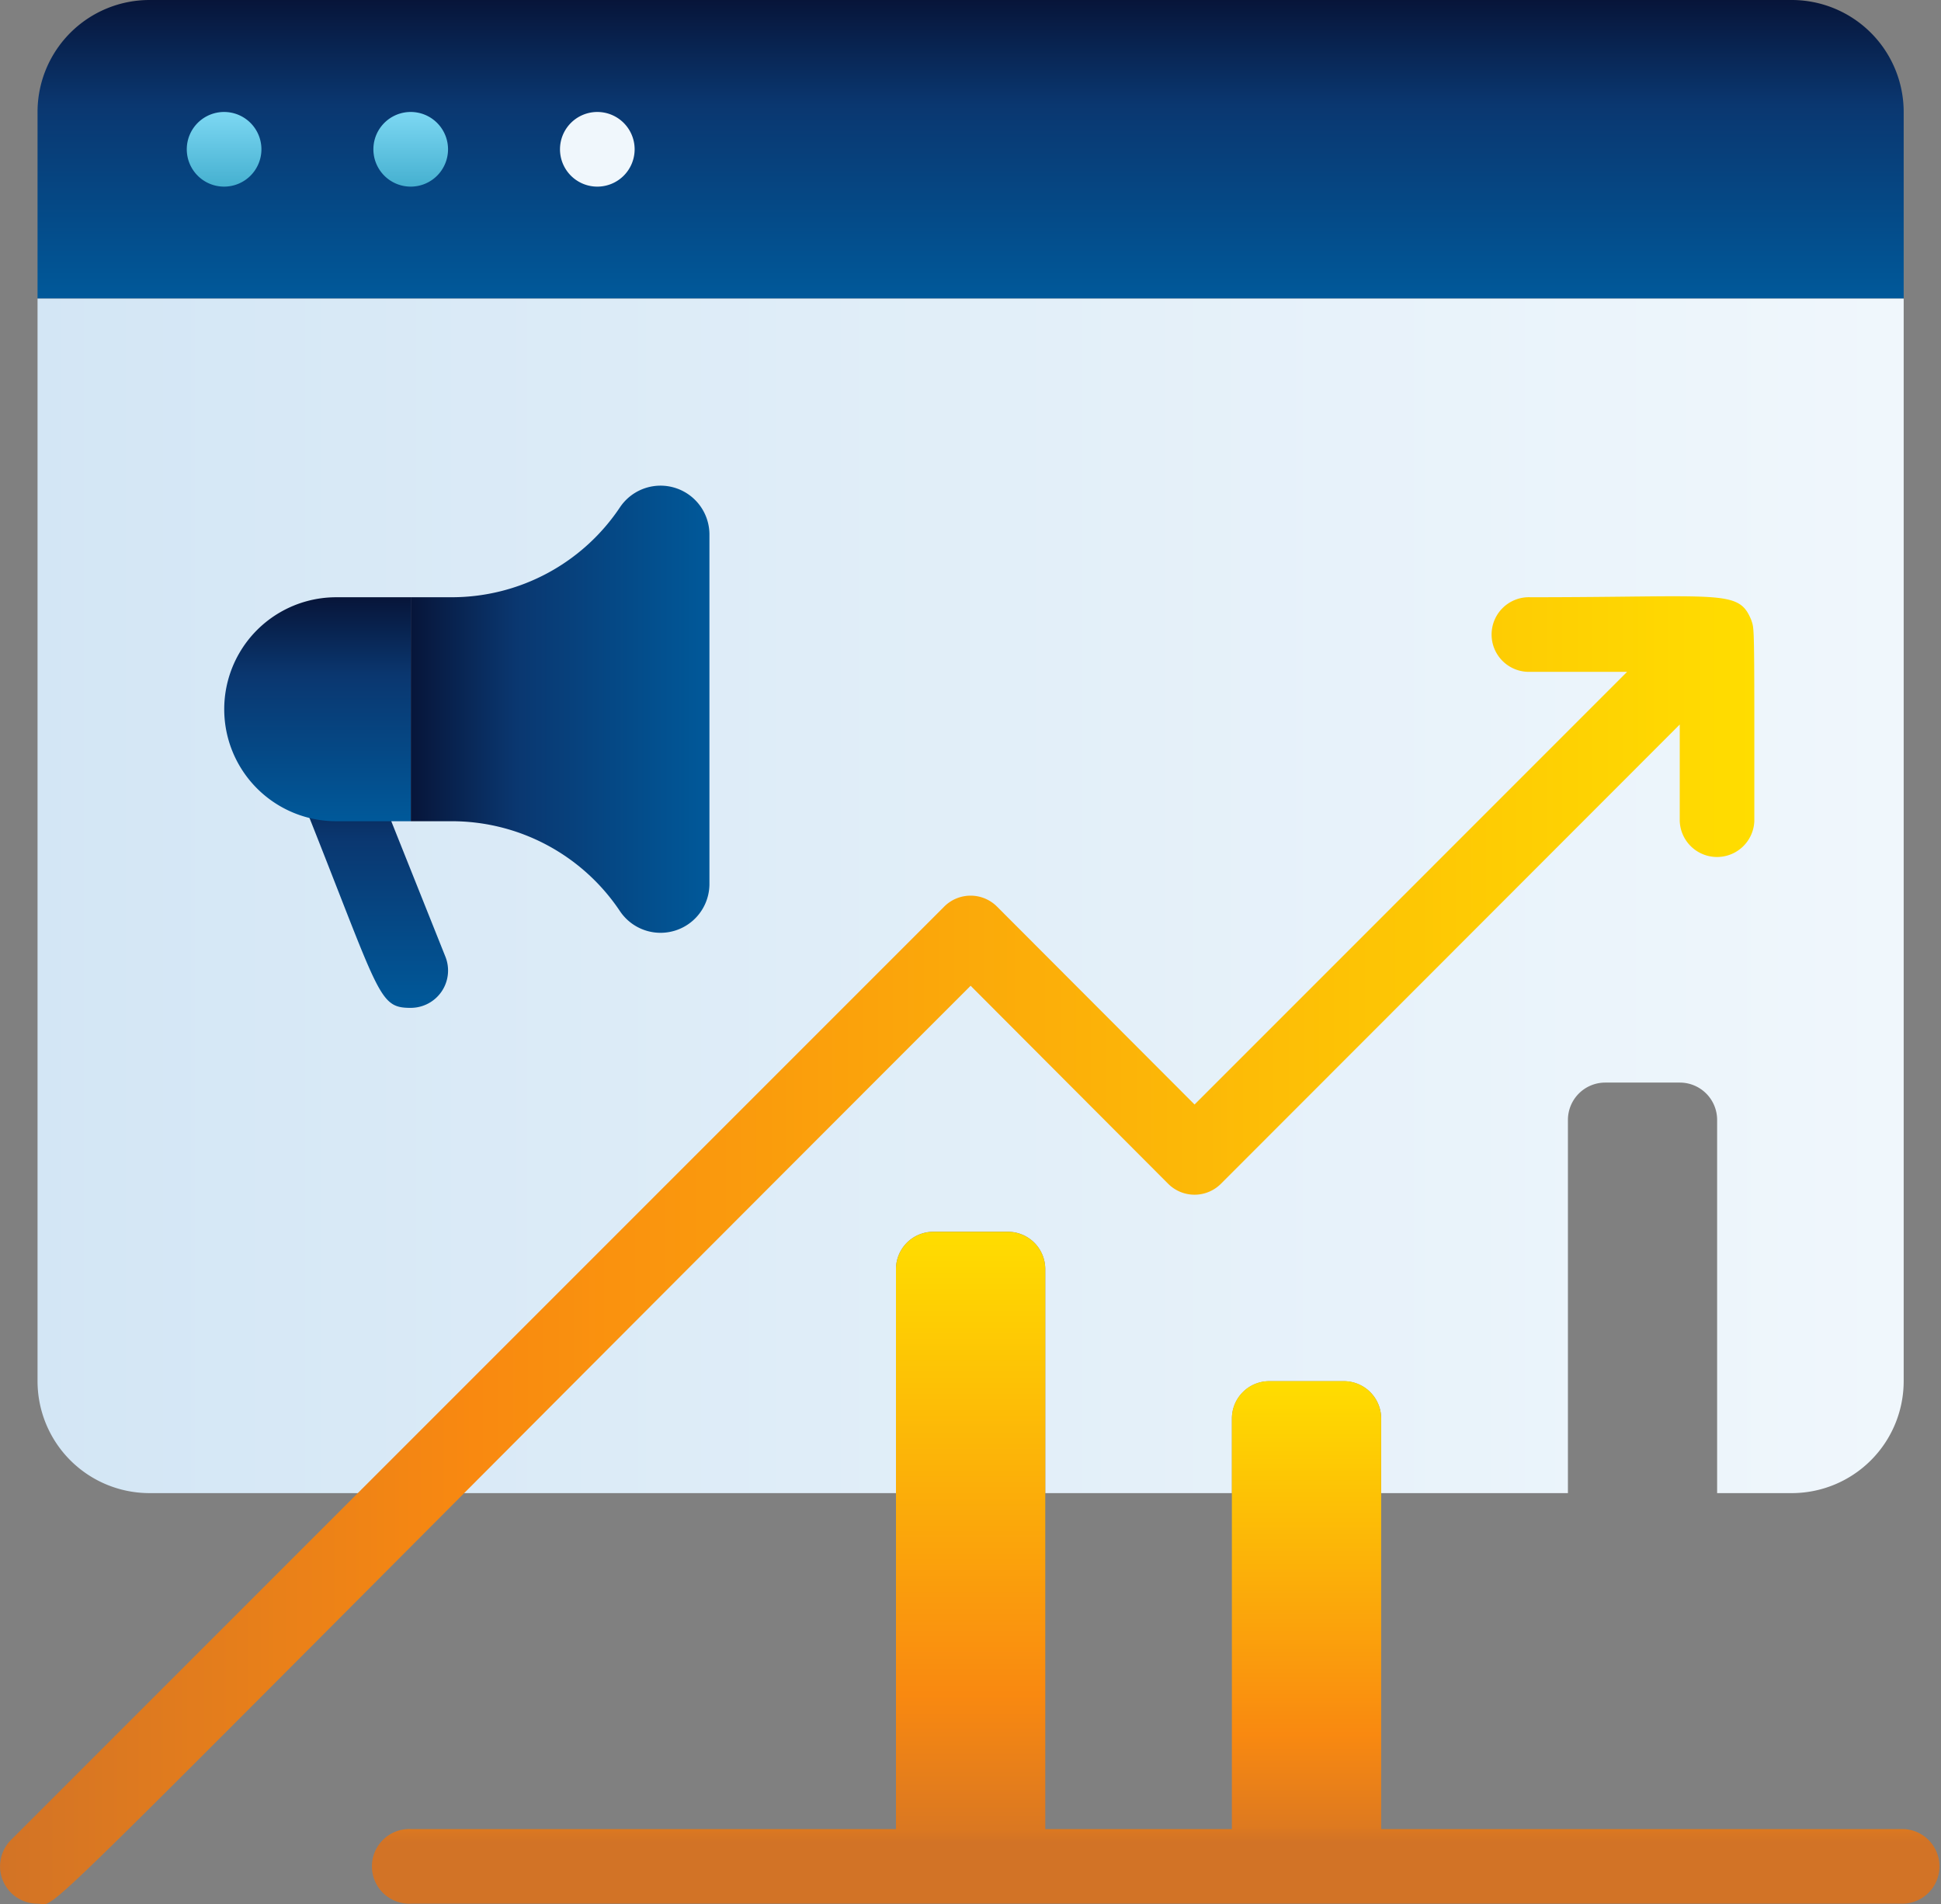 <svg xmlns="http://www.w3.org/2000/svg" xmlns:xlink="http://www.w3.org/1999/xlink" width="122.326" height="120" viewBox="0 0 122.326 120"><rect x="0" y="0" width="122.326" height="120" fill="#808080" stroke="none"/><defs><style>.a{fill:url(#a);}.b{fill:url(#b);}.c{fill:#f0f7fc;}.d{fill:url(#d);}.e{fill:url(#e);}.f{fill:url(#f);}.g{fill:url(#h);}.h{fill:url(#l);}</style><linearGradient id="a" x1="0.5" x2="0.5" y2="1" gradientUnits="objectBoundingBox"><stop offset="0" stop-color="#071539"/><stop offset="0.353" stop-color="#0a3770"/><stop offset="1" stop-color="#00599a"/></linearGradient><linearGradient id="b" x1="0.5" x2="0.5" y2="1" gradientUnits="objectBoundingBox"><stop offset="0" stop-color="#7dd8f3"/><stop offset="1" stop-color="#45b0d0"/></linearGradient><linearGradient id="d" y1="0.5" x2="1" y2="0.5" gradientUnits="objectBoundingBox"><stop offset="0" stop-color="#d3e6f5"/><stop offset="1" stop-color="#f0f7fc"/></linearGradient><linearGradient id="e" y1="0.5" x2="1" y2="0.5" gradientUnits="objectBoundingBox"><stop offset="0" stop-color="#d27326"/><stop offset="0.272" stop-color="#f98910"/><stop offset="1" stop-color="#fd0"/></linearGradient><linearGradient id="f" x1="0" y1="0.5" x2="1" y2="0.5" xlink:href="#a"/><linearGradient id="h" x1="0.5" y1="1" x2="0.5" y2="0" xlink:href="#e"/><linearGradient id="l" x1="0.5" y1="0.179" x2="0.5" y2="-2.598" xlink:href="#e"/></defs><g transform="translate(-5.994 -7)"><path class="a" d="M124.608,14.056V25.817H7V14.056A7.056,7.056,0,0,1,14.056,7h103.5A7.057,7.057,0,0,1,124.608,14.056Z" transform="translate(1.36 0)"/><path class="b" d="M15.7,12.352A2.352,2.352,0,1,1,13.352,10,2.352,2.352,0,0,1,15.7,12.352Z" transform="translate(6.769 4.056)"/><path class="b" d="M20.7,12.352A2.352,2.352,0,1,1,18.352,10,2.352,2.352,0,0,1,20.7,12.352Z" transform="translate(13.53 4.056)"/><path class="c" d="M25.7,12.352A2.352,2.352,0,1,1,23.352,10,2.352,2.352,0,0,1,25.7,12.352Z" transform="translate(20.29 4.056)"/><path class="d" d="M124.608,15V83.213a7.057,7.057,0,0,1-7.057,7.056h-4.7V66.748A2.352,2.352,0,0,0,110.5,64.4h-4.7a2.352,2.352,0,0,0-2.352,2.352V90.269H91.678v-4.7a2.352,2.352,0,0,0-2.352-2.352h-4.7a2.352,2.352,0,0,0-2.352,2.352v4.7H70.508V76.156A2.352,2.352,0,0,0,68.156,73.8h-4.7A2.352,2.352,0,0,0,61.1,76.156V90.269H14.056A7.056,7.056,0,0,1,7,83.213V15Z" transform="translate(1.36 10.817)"/><path class="e" d="M116.371,24.493c-.8-1.976-1.764-1.458-13.925-1.458a2.352,2.352,0,1,0,0,4.7h6.092L81.277,55,68.834,42.535a2.352,2.352,0,0,0-3.34,0l-58.8,58.8a2.352,2.352,0,0,0,1.67,4.022c1.505,0-2.634,3.6,58.8-57.84L79.607,59.988a2.352,2.352,0,0,0,3.34,0l28.908-28.932v6.092a2.352,2.352,0,0,0,4.7,0C116.56,24.47,116.56,25.105,116.371,24.493Z" transform="translate(0 21.599)"/><path class="f" d="M30.2,21.349a12.749,12.749,0,0,1-10.632,5.692H17V41.155h2.564A12.749,12.749,0,0,1,30.2,46.847a3.081,3.081,0,0,0,5.622-1.694V23.043A3.081,3.081,0,0,0,30.2,21.349Z" transform="translate(14.882 17.593)"/><path class="a" d="M21.058,43.467c-2.093,0-1.905-.776-6.892-13.243a2.354,2.354,0,0,1,4.375-1.741l4.7,11.761a2.352,2.352,0,0,1-2.188,3.222Z" transform="translate(10.824 27.042)"/><path class="g" d="M39.409,42.352V79.987H30V42.352A2.352,2.352,0,0,1,32.352,40h4.7A2.352,2.352,0,0,1,39.409,42.352Z" transform="translate(32.46 44.621)"/><path class="g" d="M23.352,50h4.7a2.352,2.352,0,0,1,2.352,2.352V66.465H21V52.352A2.352,2.352,0,0,1,23.352,50Z" transform="translate(20.29 58.143)"/><path class="g" d="M48.409,46.352V74.578H39V46.352A2.352,2.352,0,0,1,41.352,44h4.7A2.352,2.352,0,0,1,48.409,46.352Z" transform="translate(44.629 50.03)"/><path class="g" d="M57.409,38.352V85.4H48V38.352A2.352,2.352,0,0,1,50.352,36h4.7A2.352,2.352,0,0,1,57.409,38.352Z" transform="translate(56.799 39.213)"/><path class="h" d="M112.439,60.7H18.352a2.352,2.352,0,1,1,0-4.7h94.087a2.352,2.352,0,0,1,0,4.7Z" transform="translate(13.53 66.256)"/><path class="a" d="M23.761,37.113h-4.7a7.056,7.056,0,1,1,0-14.113h4.7Z" transform="translate(8.121 21.635)"/></g></svg>